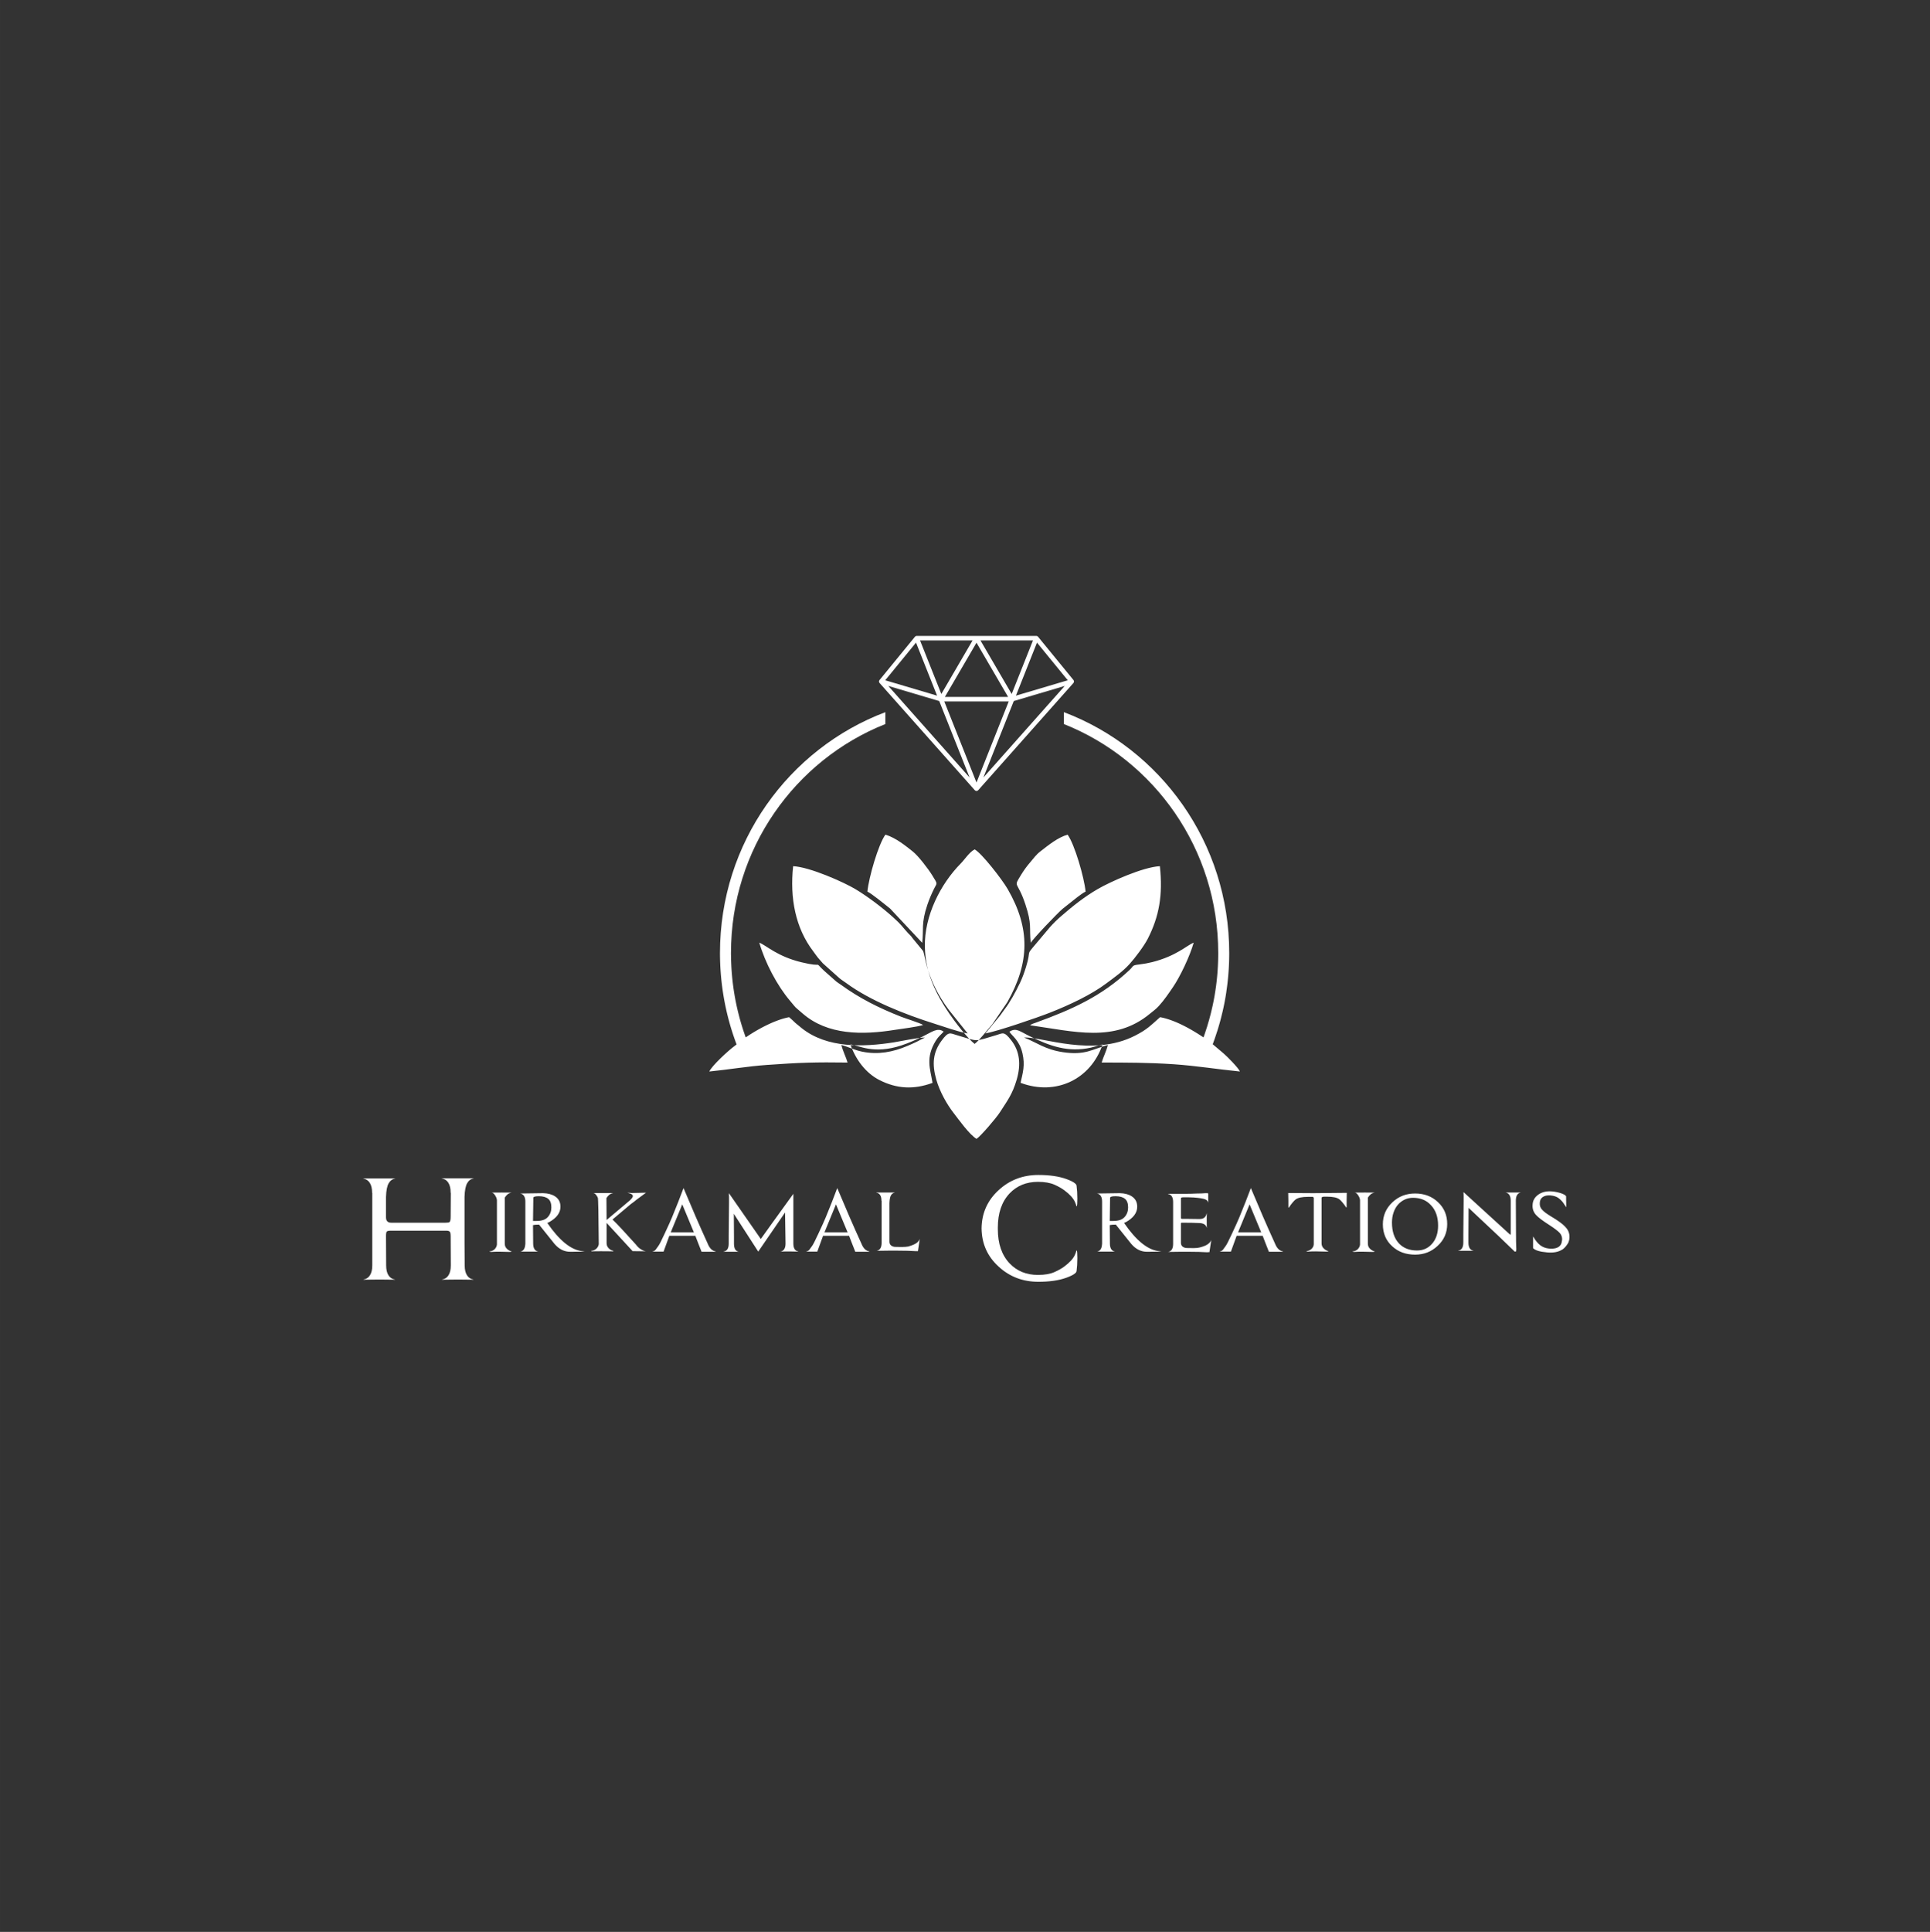 <?xml version="1.0" encoding="UTF-8"?>
<!DOCTYPE svg PUBLIC "-//W3C//DTD SVG 1.1//EN" "http://www.w3.org/Graphics/SVG/1.1/DTD/svg11.dtd">
<!-- Creator: CorelDRAW 2019 (64-Bit Evaluation Version) -->
<svg xmlns="http://www.w3.org/2000/svg" xml:space="preserve" width="120mm" height="120.091mm" version="1.1" style="shape-rendering:geometricPrecision; text-rendering:geometricPrecision; image-rendering:optimizeQuality; fill-rule:evenodd; clip-rule:evenodd"
viewBox="0 0 12000 12009.12"
 xmlns:xlink="http://www.w3.org/1999/xlink">
 <rect x="0" y="0" width="12000" height="12009.12" fill="#333333" stroke="none"/>
 <defs>
  <style type="text/css">
   <![CDATA[
    .fil0 {fill:#FFFFFF}
   ]]>
  </style>
 </defs>
 <g id="Layer_x0020_1">
  <path class="fil0" d="M6059.81 6489.09c34.16,-26.57 79.17,-88.19 109.84,-121.95l93.66 -137.75c139.54,-247.09 143.06,-458.21 2.18,-702.55 -34.53,-59.88 -161.91,-223.86 -205.68,-246.88 -33.32,17.52 -62.6,63.92 -85.01,86.47 -127.05,127.89 -228.17,327.33 -224.31,519.12 3.32,164.91 70.31,294.88 151.24,414.06 34.35,50.58 113.35,154.68 158.08,189.48zm1565.48 -325.82c-0.86,5.8 -1.75,11.59 -2.68,17.37l-1.46 8.94 -0.22 1.35 -1.28 7.58 -0.22 1.24 -1.15 6.58 -0.33 1.84c-1.01,5.69 -2.05,11.36 -3.12,17.03l-1.71 8.86 -0.01 0.09 -1.74 8.75c-1.15,5.7 -2.31,11.39 -3.52,17.07l-0.32 1.49 -1.69 7.82 -0.01 0.04 -1.68 7.62 -0.26 1.16 -1.99 8.75c-3.35,14.57 -6.91,29.07 -10.66,43.49l-2.28 8.64c-1.46,5.5 -2.95,10.99 -4.47,16.47l-0.46 1.65 -1.93 6.88 -0.23 0.81 -1.96 6.85 -0.5 1.71c-1.58,5.44 -3.18,10.88 -4.82,16.29l-0.23 0.78 -0.59 1.96 -2.01 6.54 -2.4 7.72 -0.55 1.75c-5.23,16.6 -10.71,33.07 -16.46,49.43l-0.05 0.14c-1.94,5.54 -3.93,11.06 -5.93,16.57l-3.04 8.3 -0.49 1.33 -2.6 6.94 67.92 57.54c20.7,17.69 91.11,88.24 101.19,111.98 -137.99,-13.63 -271.18,-35.64 -412.44,-45.2 -153.23,-10.36 -293.97,-10.36 -447.2,-10.57 9.29,-33.12 28.99,-69.42 38.47,-109.18 -97.5,26.57 -140.95,66.01 -280.74,44.61 -110.63,-16.93 -159.91,-59.07 -239.92,-90.8 112.77,-6.02 425.41,124 690.71,-12.14 76.25,-39.13 94.05,-61.23 154.88,-114.42l5.15 0.99 3.52 0.72 1.65 0.35 2.7 0.59 2.48 0.56 1.89 0.44 3.31 0.79 1.06 0.26 4.16 1.05 0.23 0.06 4.39 1.16 0.61 0.16 3.79 1.05 1.44 0.41 2.97 0.86 2.28 0.67 0.74 0.22 4.52 1.38 4.67 1.48 0.59 0.19 0.46 0.15 4.43 1.45 0.39 0.13 4.05 1.38 1.22 0.42 3.21 1.13 2.07 0.74 0.23 0.08c3.44,1.23 6.89,2.51 10.33,3.82l0.69 0.26 4.44 1.72 0.15 0.06 4.28 1.69 1 0.4 0.65 0.27 4.61 1.88 0.01 0 2.6 1.08 2.67 1.12 0.15 0.06 5.12 2.19 0.91 0.39 4.34 1.91 0.08 0.03 5.17 2.31 3.64 1.65 1.6 0.74c3.43,1.57 6.84,3.18 10.24,4.81l0.2 0.09 1.13 0.54 4.07 1.97 0.29 0.14 4.36 2.14 0.53 0.26 3.82 1.9 1.35 0.68 2.98 1.51 2.16 1.11 5.13 2.65 1.33 0.69 3.78 1.98 0.51 0.27 4.28 2.27 0.3 0.16 3.95 2.13 1.11 0.6 3.13 1.71 1.9 1.05 2.32 1.28 2.7 1.49 1.51 0.85 3.47 1.95 0.71 0.4 4.16 2.36 0.08 0.05 4.06 2.33 0.87 0.5 3.25 1.89 1.64 0.96 2.46 1.44 2.4 1.41 1.67 1 3.15 1.87 0.9 0.54 3.89 2.34 0.13 0.08 3.99 2.43 0.63 0.38 3.34 2.05 1.38 0.84 2.56 1.59 2.11 1.3 1.81 1.13 2.82 1.77 1.06 0.67 3.53 2.23 0.32 0.2 3.82 2.44 3.79 2.43 1.12 0.71 2.64 1.71 1.81 1.18 1.91 1.25 2.5 1.63 1.19 0.78 3.17 2.09 0.49 0.32 3.62 2.41 0.2 0.13 3.38 2.26 5.48 -15.38 2.68 -7.72c19.48,-56.6 35.77,-114.7 48.63,-174.1l0.1 -0.49c2.31,-10.69 4.51,-21.42 6.6,-32.2l0.06 -0.29 1.53 -8.03 1.46 -7.82 0.06 -0.37 1.48 -8.22 0.4 -2.26 1.03 -5.96 0.84 -4.93 0.55 -3.32 1.24 -7.59 0.1 -0.67 1.3 -8.27c1.28,-8.28 2.49,-16.58 3.64,-24.91l1.13 -8.33 0.23 -1.72 0.85 -6.62 0.17 -1.36 0.68 -5.44 0.19 -1.56 0.85 -7.13 0.14 -1.25 0.94 -8.38 0.62 -5.72 0.29 -2.68 0.43 -4.16 0.42 -4.26 0.67 -6.88 0.14 -1.55 0.77 -8.44 0.55 -6.48 0.17 -1.97 0.32 -3.9 0.12 -1.57 0.59 -7.74 0.14 -1.89 0.13 -1.85 0.59 -8.49 0.06 -0.88 0.12 -1.96 0.54 -8.82 0.07 -1.19 0.4 -7.22 0.28 -5.49 0.4 -8.54 0.03 -0.59 0.32 -7.97 0.13 -3.35 0.18 -5.22 0.19 -6.11 0.07 -2.47 0.21 -8.59 0.01 -0.29 0.03 -1.95c0.13,-6.66 0.23,-13.34 0.29,-20.04l0.01 -1.34 0.04 -10.86c0,-646.73 -397.78,-1199.67 -959.85,-1423.15l0 -73.88c600.63,226.95 1028.26,811.54 1028.26,1497.03l-0.03 9.36 -0.01 2 -0.07 7.34 -0.05 4.01 -0.08 5.32 -0.11 6.01 -0.03 1.11c-0.15,6.94 -0.33,13.88 -0.57,20.8l-0.03 0.68 -0.32 8.6 -0.11 2.67 -0.05 1.04 -0.39 8.75 -0.06 1.45 -0.23 4.61 -0.35 6.62 -0.15 2.61 -0.51 8.6 -0.04 0.63 -0.61 9.21 -0.09 1.34 -0.56 7.85 -0.25 3.32 -0.46 5.86 -0.09 1.04 -0.52 6.42 -0.14 1.71 -0.64 7.23 -0.17 1.92 -0.86 9.13 0 0.05 -0.91 9.07 -0.21 2 -0.75 7.11 -0.43 3.95 -0.58 5.14 -0.23 1.99 -0.84 7.09 -0.95 7.82 -0.16 1.24 -1.16 9.04 -0.09 0.7 -1.12 8.33 -0.36 2.64 -0.9 6.37 -0.66 4.56 -0.66 4.43 -0.09 0.58zm-3080.2 -227.15c0.05,6.69 0.16,13.37 0.29,20.04l0.03 1.95 0.01 0.29 0.21 8.59 0.07 2.47 0.19 6.11 0.18 5.22 0.13 3.35 0.32 7.97 0.03 0.58 0.4 8.54 0.29 5.65 0.15 2.88 0.28 4.91 0.04 0.62 0.51 8.37 0.14 2.26 0.06 0.87c0.44,6.61 0.92,13.21 1.44,19.8l0.13 1.75 0.32 3.89 0.13 1.57 0.59 6.88 0.76 8.44 0.15 1.56 0.94 9.63 0.15 1.51 0.43 4.14 0.74 6.97 0.16 1.43 0.95 8.39 0.14 1.26 0.85 7.11 0.48 3.96 0.22 1.75 1.19 9.29 0.22 1.71 1.13 8.33 0.13 0.97 1.04 7.34 0.08 0.52 0.87 5.98 0.26 1.81 0.95 6.3 0.31 1.98 1.3 8.28 0.11 0.68 0.04 0.27 1.65 10.02 0.25 1.47 1.7 9.9 0.03 0.21 1.86 10.39 0.07 0.39 1.45 7.81 0.57 3.03 0.99 5.15 0.35 1.75 1.26 6.41 1.64 8.16 0.02 0.11 1.67 8.02 0.58 2.73 1.16 5.39 1.16 5.33 0.61 2.77 1.78 7.93 0.04 0.16 1.86 8.07 0.57 2.43 1.34 5.62 0.15 0.63 1.64 6.79 0.49 1.98c2.52,10.25 5.14,20.45 7.86,30.62l1.95 7.25 0.2 0.71 2.2 7.93 1.81 6.44 0.64 2.23 2.06 7.15 2.02 6.92 0.29 0.97 2.36 7.86 0.47 1.57 1.93 6.28 0.31 1 1.86 5.96 0.27 0.87 2.08 6.58 0.4 1.23 2.52 7.79 5.12 15.42 0.04 0.11 2.13 6.26 0.51 1.48 2.68 7.72 0.35 1.01 2.37 6.69 1.24 3.48 1.52 4.2 3.03 -2.1 0.15 -0.1 3.24 -2.21 0.08 -0.06 3.22 -2.18 0.31 -0.21 3.06 -2.05 0.54 -0.36 2.88 -1.91 0.8 -0.53 2.69 -1.76 1.04 -0.69 2.5 -1.62 1.31 -0.85 2.28 -1.47 1.58 -1.01 2.07 -1.32 1.86 -1.17 1.84 -1.17 2.14 -1.34 1.62 -1.01 2.42 -1.51 1.38 -0.85 2.72 -1.67 1.13 -0.69 3.02 -1.84 0.87 -0.53 3.33 -2.01 0.61 -0.36 3.64 -2.17 0.34 -0.21 3.96 -2.33 0.07 -0.04 4.06 -2.38 0.21 -0.12 3.9 -2.25 0.49 -0.28 3.65 -2.09 0.78 -0.45 3.39 -1.91 1.08 -0.61 3.13 -1.75 1.38 -0.77 2.86 -1.58 1.68 -0.92 2.6 -1.42 1.98 -1.08 2.32 -1.25 2.29 -1.23 2.04 -1.09 2.61 -1.38 1.74 -0.92 0.67 -0.35 3.72 -1.94 3.24 -1.68 1.16 -0.6 1.09 -0.55 3.34 -1.7 3.88 -1.96 0.56 -0.28 4.21 -2.09 0.26 -0.13 4.48 -2.19 0.05 -0.02 4.45 -2.15 0.36 -0.17 4.16 -1.98 0.66 -0.31 3.86 -1.81 0.98 -0.45 3.56 -1.64 1.29 -0.59 0.44 -0.2 4.43 -2 2.94 -1.31 1.93 -0.85 2.63 -1.15 2.24 -0.97 2.33 -1 2.56 -1.09 2.01 -0.84 2.87 -1.2 1.7 -0.7 3.19 -1.3 1.38 -0.56 3.5 -1.4 1.08 -0.42 3.81 -1.49 0.76 -0.3 4.12 -1.57 0.44 -0.17 4.43 -1.64 0.13 -0.05 4.55 -1.66 0.19 -0.06 4.36 -1.54 0.49 -0.17 4.04 -1.39 0.8 -0.27 3.73 -1.24 1.11 -0.37 1.42 -0.45 3.35 -1.08 0.04 -0.01 3.08 -0.96 1.72 -0.53 2.76 -0.83 0.56 -0.16 3.4 -1 0.5 -0.14 2.32 -0.66 2.13 -0.59 2.6 -0.71 1.82 -0.48 2.89 -0.75 1.51 -0.38 3.18 -0.78 1.19 -0.29 3.46 -0.81 0.89 -0.2 3.74 -0.82 0.59 -0.13 4 -0.82 0.29 -0.06 4.27 -0.82c13.95,12.37 26.24,23.14 39.08,35.96l40.77 33.5c157.29,124.2 381.6,116.95 571.98,86.81 41.28,-6.54 160.55,-32.05 193.49,-29.46 -9.51,3.03 -39.38,19.78 -52.41,26.09 -19.31,9.35 -37.54,17.13 -57.18,25.54 -89.1,38.16 -182.28,56.09 -279.93,36.23 -50.88,-10.34 -85.42,-29.43 -130.87,-41.91 9.45,39.74 29.24,76.08 38.46,109.19 -197,-2.97 -298.7,0.23 -501.91,14.87 -121.47,8.76 -238.64,29.03 -357.74,40.91 14.8,-34.71 116.24,-128.58 155.31,-157.34l14.21 -11.09 -3.01 -8.04 -0.09 -0.25 -3.06 -8.31 -0.55 -1.51 -2.46 -6.82 -1.18 -3.29 -1.79 -5.06 -0.66 -1.9 -1.94 -5.56 -0.32 -0.91 -2.36 -6.87 -0.52 -1.53 -2.83 -8.42 -0.09 -0.25 -2.7 -8.18 -0.67 -2.05 -2.07 -6.41 -1.23 -3.85 -0.37 -1.18 -2.32 -7.37 -0.55 -1.74 -0.88 -2.84 -2.29 -7.48 -0.31 -1.04 -2.56 -8.54 -0.24 -0.78 -2.28 -7.78 -0.75 -2.6 -0.19 -0.66 -2.35 -8.25 -0.43 -1.49 -1.17 -4.18 -1.73 -6.26 -0.64 -2.35 -2.19 -8.12 -0.14 -0.52 -2.28 -8.66 -1.52 -5.89 -0.72 -2.79 -0.8 -3.16 -0.33 -1.33 -1.78 -7.15 -0.52 -2.07 -0.9 -3.7 -1.65 -6.88 -0.44 -1.85 -2.05 -8.75 -1.99 -8.77 -0.42 -1.87 -0.26 -1.2 -1.93 -8.75 -0.16 -0.71 -1.09 -5.07 -0.43 -2.05 -1.36 -6.5 -0.06 -0.27 -1.54 -7.51 -0.27 -1.34 -1.76 -8.86 -0.1 -0.53 -1.61 -8.34 -0.46 -2.43 -1.2 -6.47 -0.79 -4.32 -0.82 -4.59 -0.35 -2 -1.15 -6.59 -0.06 -0.34 -1.38 -8.14 -0.14 -0.81 -1.46 -8.96 -0.18 -1.09 -1.24 -7.89 -0.46 -3 -0.17 -1.13 -1.28 -8.59 -0.18 -1.2 -0.59 -4.09 -0.97 -6.84 -0.3 -2.19 -1.18 -8.78 -0.04 -0.27 -1.16 -9.06 -0.21 -1.65 -0.91 -7.43 -0.13 -1.12 -0.9 -7.73 -0.06 -0.49 -0.84 -7.54 -0.15 -1.32 -0.79 -7.47 -0.17 -1.66 -0.92 -9.14 -0.03 -0.27 -0.83 -8.88 -0.2 -2.22 -0.61 -6.95 -0.07 -0.84 -0.6 -7.22 -0.09 -1.12 -0.48 -6.13 -0.23 -3.07 -0.58 -8.1 -0.08 -1.12 -0.61 -9.22 -0.05 -0.84 -0.5 -8.41 -0.16 -2.8 -0.34 -6.45 -0.24 -4.78 -0.09 -1.96c-0.32,-6.73 -0.6,-13.48 -0.83,-20.23l-0.01 -0.32 -0.02 -0.56 -0.29 -9.32 -0.04 -1.41 -0.2 -7.91 -0.02 -0.9 -0.11 -5.58 -0.11 -6.43 -0.03 -1.81 -0.05 -3.97 -0.07 -7.38 -0.01 -1.98 -0.03 -9.38c0,-685.49 427.63,-1270.08 1028.26,-1497.03l0 73.88c-562.07,223.48 -959.85,776.42 -959.85,1423.15l0.04 10.86 0.01 1.34zm3080.2 227.15c-0.87,5.8 -1.75,11.59 -2.68,17.37zm-4.66 27.53c-1.01,5.68 -2.05,11.37 -3.12,17.03zm-62.53 232.76c-1.94,5.54 -3.93,11.06 -5.93,16.57zm-1431.79 0.54c75.96,-13.48 322.64,-98.05 401.57,-129.14 124.26,-48.96 257.31,-111.74 351.05,-182.13 51.65,-38.78 100.75,-72.47 144.24,-120.38 34.12,-37.58 90.47,-112.71 112.73,-156.1 71.59,-139.5 94.89,-273.03 75.7,-452.01 -105.12,5.13 -310.66,98.17 -385.81,141.9 -87.04,50.66 -154.69,105.47 -228.14,168.84 -24.06,20.76 -47.57,43.76 -68.83,67.43l-90.76 107.81c-63.55,75.32 -23.34,25.89 -58.55,139.92 -10.68,34.59 -22.61,68.3 -37.4,98.97 -29.52,61.18 -61.51,119.99 -97.5,166.99 -9.75,12.74 -17.22,23.44 -27.83,38.34l-90.47 109.56zm-109.56 0l-116.53 -145.54c-141.6,-188.99 -146.15,-337.35 -161.28,-367.75l-59.77 -72.45c-6.57,-7.48 -8.4,-11.54 -14.43,-18.9 -6.26,-7.64 -9.52,-9.12 -16.35,-16.48 -41.95,-45.1 -37.23,-48.94 -98.63,-103.98 -65.99,-59.16 -156,-126.85 -229.82,-171.25 -73.17,-44.01 -284.85,-138.36 -388.45,-143.4 -21.29,197.55 14.09,384.74 125.66,530.11 8.84,11.52 18.58,26.67 28.14,38.16 10.99,13.2 20.35,23.6 30.73,35.45l104.7 93.66c14.68,12 26.09,18.3 41.08,29.32 148.96,109.56 363.78,194.13 549.16,252.72 58.01,18.34 148.41,50.65 205.79,60.33zm54.79 655.2c23.96,-14.51 122.24,-128.71 145.5,-165.2 45.1,-70.77 76.93,-109.5 104.13,-202.01 28.06,-95.39 19.34,-177.41 -34.04,-245.77 -45.24,-57.95 -50.93,-43.9 -94.44,-31.28 -139.45,40.44 -101.65,41.99 -245.53,-0.97 -40.69,-12.15 -49.52,-24.1 -92.74,34.92 -53.01,72.4 -60.98,143.62 -32.48,243.51 21.18,74.25 66.7,153.63 105.8,204 34.77,44.79 98.82,135.56 143.8,162.8zm-331.71 -707.9c-21.88,-13.47 -106.54,-39.09 -137.5,-51.33 -139.43,-55.11 -258.56,-114.73 -375,-199.44 -11.62,-8.46 -17.73,-11.15 -26.91,-18.65l-76.76 -67.88c-69.99,-65.22 9.06,-15.78 -141.54,-52.63 -149.3,-36.53 -216.42,-103.54 -261.09,-122.14 35.34,123.01 110.23,266.53 190.93,361.56 46.81,55.13 18.02,26.49 78.32,78.96 155.54,135.38 371.64,134.35 573.91,101.89 45.31,-7.27 138.8,-18.07 175.64,-30.34zm664.49 1.89c273.07,37.73 525.14,111.02 745.68,-72.04 22.06,-18.32 35.5,-26.58 55.25,-48.17 33.12,-36.21 59.54,-75.89 86.99,-115.76 44.62,-64.8 105.99,-193.69 129.76,-277.96 -44.93,18.83 -107.44,82.91 -257.73,121.29 -24.43,6.23 -53.42,11.47 -80.02,14.58 -48.64,5.69 -33.52,8.2 -61.16,34.24 -174.37,164.36 -358.71,246.04 -582.08,327.28 -13.7,4.98 -25.95,7.76 -36.69,16.54zm-1011.06 -830.89c24.31,10.59 113.18,83.01 141.4,105.66l199.56 212.78c9.94,-83.79 -8.06,-119 31.81,-236.67 11.7,-34.5 23.82,-62.91 38.73,-93.77 22.04,-45.65 28.43,-29.14 -8.9,-89.91 -24.14,-39.29 -85.98,-120.25 -120.92,-147.75 -40.71,-32.06 -104.68,-85.33 -169.72,-104.39 -43.84,59.79 -103.67,266.62 -111.96,354.05zm1015.4 318.44c14.43,-26.11 165.51,-183.38 197.48,-210.94l92.37 -73.11c16.02,-10.78 34.45,-27.1 51.31,-34.36 -8.2,-86.36 -68.28,-294.51 -111.96,-354.08 -61.2,17.93 -117.3,63.82 -167.37,102.57 -30.47,23.58 -39.77,40.08 -64.17,68.15 -21.84,25.12 -40.26,50.5 -57.54,78.87 -50.9,83.59 -24.17,30.72 26.51,183.51 42.16,127.09 23.06,140.41 33.37,239.39zm446.6 631.71c-17.46,1.47 -51.65,15.18 -72.83,19.78 -141.99,30.84 -252.56,-9.33 -376.91,-69.52 -67.31,-32.58 -86.82,-56.36 -129.46,-29.67 14.51,25.44 62.76,52.21 81.4,135.38 16.37,72.98 2.87,116.62 -12.05,182.34 220.08,83.14 437.58,-22.68 509.85,-238.31zm-1057.05 238.71c-14.99,-88.94 -44.2,-156.67 19.96,-261.56 17.33,-28.31 31.44,-36.69 49.24,-57.05 -39.3,-27.51 -73.07,2.61 -129.86,30.15 -41.66,20.2 -83.44,39.18 -130.95,55.04 -177.09,59.14 -269.12,-1.07 -318.82,-5.34 31.44,92.43 94.84,178.25 181.01,221.72 105.74,53.35 211,60.63 329.42,17.04zm248.66 -2750l-194.05 332.7 -132.19 -332.7 326.24 0zm-3103.02 3973.61l-86.35 -0.99 -16.87 0c-26.47,0 -57.24,0.33 -92.31,0.99l0 -0.99c17.21,-2.65 30.6,-11.41 40.2,-26.3 9.59,-14.89 14.39,-35.57 14.39,-62.03l-0.99 -180.64c0,-13.9 -1.66,-23.16 -4.96,-27.79 -3.31,-4.63 -10.92,-6.95 -22.83,-6.95l-342.42 0c-14.55,0 -23.49,1.82 -26.8,5.46 -3.3,3.64 -4.96,12.74 -4.96,27.29l0.99 182.63c0,26.46 4.8,47.14 14.4,62.03 9.59,14.89 22.99,23.65 40.19,26.3l0 0.99 -86.35 -0.99 -16.87 0c-26.47,0 -57.23,0.33 -92.3,0.99l0 -0.99c17.2,-2.65 30.6,-11.41 40.19,-26.3 9.6,-14.89 14.4,-35.57 14.4,-62.03l0 -449.61 -1 0 0 -0.99c0,-26.47 -4.79,-47.15 -14.39,-62.04 -9.59,-14.88 -22.99,-23.65 -40.19,-26.3l0 -0.99 197.51 0 0 0.99c-17.21,2.65 -30.61,12.41 -40.2,29.28 -9.6,16.87 -15.05,45.16 -16.38,84.86l0 126.05c0,22.5 10.92,33.75 32.75,33.75l337.46 0c13.23,0 21.5,-1.33 24.81,-3.97 4.63,-4.64 6.95,-15.22 6.95,-31.76l0.99 -149.87 -0.99 0 0 -1c0,-26.46 -4.8,-47.14 -14.39,-62.03 -9.6,-14.89 -23,-23.65 -40.2,-26.3l0 -0.99 197.51 0 0 0.99c-17.2,2.65 -30.6,12.41 -40.2,29.28 -9.59,16.87 -15.05,45.16 -16.37,84.86l0 284.85 0.99 140.94c0,26.46 4.8,47.14 14.39,62.03 9.59,14.89 22.99,23.65 40.2,26.3l0 0.99zm237.21 -540.92c-9.93,1.33 -18.2,4.64 -24.82,9.93 -6.61,5.29 -12.57,12.24 -17.86,20.84l0 284.85c0,10.59 2.64,19.52 7.94,26.8 8.6,11.25 19.85,18.86 33.74,22.83l1 0.99c-1.33,1.32 -5.96,1.98 -13.9,1.98 -48.96,-1.98 -86.68,-1.98 -113.14,0 -5.96,0 -9.93,-0.99 -11.92,-2.97 13.24,-0.66 24.16,-5.13 32.76,-13.4 8.6,-8.27 13.56,-18.03 14.89,-29.28l0 -274.93c0,-6.61 -1.66,-13.23 -4.97,-19.85 -3.31,-7.27 -7.44,-13.73 -12.4,-19.35 -4.97,-5.62 -10.43,-8.44 -16.38,-8.44 1.99,-0.66 23.16,-0.99 63.52,-0.99 40.36,0 60.87,0.33 61.54,0.99zm54.58 366.24c17.21,-3.31 27.13,-16.54 29.78,-39.7l0 -2.98c0.66,-0.66 0.99,-3.31 0.99,-7.94l0 -260.04c0,-29.77 -10.59,-46.64 -31.76,-50.61l141.93 -1.99c30.44,0.66 55.25,7.28 74.44,19.85 22.5,14.56 33.74,36.06 33.74,64.51 0,37.72 -23.82,69.81 -71.46,96.28 -5.29,1.32 -8.6,2.98 -9.92,4.96 73.44,107.19 144.57,165.42 213.39,174.68l19.85 2.98 -91.31 0.99c-37.06,0 -69.48,-16.21 -97.27,-48.63 -39.7,-50.29 -71.79,-90.32 -96.27,-120.09 -16.54,0 -29.12,0.99 -37.72,2.97l0.99 114.14c0,29.78 10.59,46.65 31.76,50.62l-111.16 0zm192.55 -274.93c0,-24.48 -6.29,-42.01 -18.86,-52.6 -13.23,-11.25 -33.08,-16.87 -59.55,-16.87 -21.83,0 -33.08,3.31 -33.74,9.92l0 5.96 -1.99 137.96 22.83 0c31.76,0 54.92,-8.11 69.48,-24.32 14.55,-16.21 21.83,-36.23 21.83,-60.05zm343.41 96.28l0 125.05c0,10.59 2.64,19.52 7.94,26.8 8.6,11.91 19.85,19.19 33.74,21.84l1 0.99c-1.33,2.65 -5.96,3.31 -13.9,1.98 -48.96,-0.66 -86.68,-0.66 -113.15,0 -5.95,1.33 -9.92,0.34 -11.91,-2.97 13.24,-0.66 24.16,-5.13 32.76,-13.4 8.6,-8.27 13.56,-17.7 14.89,-28.29 -1.33,-186.59 -3.31,-282.86 -5.96,-288.82 -3.31,-7.28 -7.44,-13.73 -12.41,-19.35 -4.96,-5.63 -10.42,-8.44 -16.37,-8.44 1.98,-0.66 23.16,-0.99 63.52,-0.99 40.36,0 60.87,0.33 61.53,0.99 -9.92,1.32 -18.19,4.63 -24.81,9.93 -6.62,5.29 -12.57,12.24 -17.86,20.84l0.99 135.97c25.8,-21.83 50.78,-42.84 74.93,-63.02 24.15,-20.18 47.48,-39.87 69.97,-59.06 8.61,-7.94 14.07,-14.39 16.38,-19.35 2.32,-4.96 2.48,-9.26 0.5,-12.9 -1.99,-3.64 -5.96,-6.62 -11.91,-8.94 -5.96,-2.31 -12.91,-4.46 -20.85,-6.45l27.79 1.99 88.34 -1.99 -64.52 47.64 1 0c-3.31,2.65 -7.61,5.96 -12.91,9.93 -5.29,3.97 -11.57,8.6 -18.85,13.89 -13.24,11.25 -50.95,43.01 -113.15,95.29 13.9,13.23 32.92,32.75 57.07,58.55 24.15,25.81 53.43,57.9 87.84,96.28 9.92,13.23 20.51,23.32 31.76,30.27 11.25,6.95 21.5,11.08 30.77,12.4l-82.38 -0.99 -161.78 -175.67zm354.32 178.65l-68.48 0 0 -0.99c8.6,-1.33 15.38,-5.46 20.35,-12.41 4.96,-6.95 10.09,-14.06 15.38,-21.34 5.96,-7.28 18.86,-32.42 38.71,-75.43 10.59,-22.5 19.68,-42.18 27.29,-59.05 7.61,-16.88 14.06,-31.6 19.36,-44.17 27.79,-67.49 51.61,-128.03 71.46,-181.63 25.14,60.21 50.12,118.94 74.93,176.17 24.81,57.24 49.79,113.31 74.94,168.23 5.95,15.22 13.23,26.97 21.83,35.24 8.6,8.27 17.87,13.06 27.79,14.39l0 1.98 -87.34 0c-8.6,-21.17 -16.04,-40.03 -22.33,-56.57 -6.29,-16.54 -11.75,-30.77 -16.38,-42.68l-161.78 0 -35.73 98.26zm186.6 -124.06c-0.67,-1.33 -6.79,-16.05 -18.37,-44.17 -11.58,-28.12 -28.94,-69.97 -52.1,-125.55l-71.46 173.69 143.91 0 -1.98 -3.97zm401.96 124.06c-13.89,-21.84 -64.51,-100.24 -151.85,-235.23l0.99 142.93 0 42.67c0,30.44 9.92,47.31 29.78,50.62l-94.29 0 0 -0.99c21.17,-3.31 31.76,-19.85 31.76,-49.63l0 -49.62 1.98 -208.43c0,-12.57 0,-23.32 0,-32.25 0,-8.94 -0.33,-16.38 -0.99,-22.34l0.99 0 197.51 283.86c12.57,-17.2 35.57,-49.29 68.98,-96.27 33.41,-46.98 77.91,-108.52 133.49,-184.61l0 308.67c0,29.78 10.26,46.32 30.77,49.63l0 0.99 -48.63 -0.99 -9.93 0c-7.28,0 -15.38,0 -24.31,0 -8.94,0 -18.37,0.33 -28.29,0.99 21.17,-3.97 31.76,-20.84 31.76,-50.62l-2.98 -192.54 -166.74 243.16zm367.23 0l-68.48 0 0 -0.99c8.6,-1.33 15.38,-5.46 20.34,-12.41 4.97,-6.95 10.09,-14.06 15.39,-21.34 5.95,-7.28 18.85,-32.42 38.7,-75.43 10.59,-22.5 19.69,-42.18 27.3,-59.05 7.61,-16.88 14.06,-31.6 19.35,-44.17 27.79,-67.49 51.61,-128.03 71.46,-181.63 25.15,60.21 50.12,118.94 74.94,176.17 24.81,57.24 49.79,113.31 74.93,168.23 5.96,15.22 13.23,26.97 21.84,35.24 8.6,8.27 17.86,13.06 27.79,14.39l0 1.98 -87.34 0c-8.61,-21.17 -16.05,-40.03 -22.34,-56.57 -6.28,-16.54 -11.74,-30.77 -16.37,-42.68l-161.78 0 -35.73 98.26zm186.59 -124.06c-0.66,-1.33 -6.78,-16.05 -18.36,-44.17 -11.58,-28.12 -28.95,-69.97 -52.11,-125.55l-71.46 173.69 143.92 0 -1.99 -3.97zm262.02 62.52c0,17.21 9.93,27.79 29.78,31.76 3.31,0.67 20.51,1 51.61,1 12.57,0 24.48,-1 35.73,-2.98 23.16,-6.62 40.03,-13.73 50.62,-21.34 10.58,-7.61 17.53,-16.38 20.84,-26.3l-10.92 73.44 -0.99 2.98 -15.88 0c-29.11,-1.98 -65.84,-2.98 -110.17,-2.98 -16.54,0 -35.56,0 -57.07,0 -21.5,0 -46.15,0.34 -73.94,1 21.17,-3.31 31.76,-20.18 31.76,-50.62l0 -260.04 -0.99 0c0,-30.44 -10.59,-47.31 -31.76,-50.62l0 -0.99 113.14 0 0 0.99c-9.92,1.99 -17.53,7.78 -22.82,17.37 -5.3,9.6 -8.28,25.64 -8.94,48.14l0 239.19zm1164.21 54.59c2.65,1.99 3.97,17.87 3.97,47.64 0,29.78 -1.65,56.91 -4.96,81.39 -0.66,1.98 -1.65,4.3 -2.98,6.95l-4.96 4.96c-9.92,9.26 -28.78,18.86 -56.57,28.78 -46.32,16.54 -103.88,24.81 -172.7,24.81 -96.6,0 -178.98,-31.43 -247.13,-94.28 -69.48,-62.86 -104.88,-141.93 -106.2,-237.21l0 -1c1.32,-94.62 36.72,-173.69 106.2,-237.21 68.15,-62.86 150.53,-94.28 247.13,-94.28 68.82,0 126.38,8.27 172.7,24.81 27.79,9.92 46.65,19.52 56.57,28.78l4.96 4.96c1.33,2.65 2.32,4.97 2.98,6.95 3.31,24.48 4.96,51.61 4.96,81.39 0,29.77 -1.32,45.65 -3.97,47.64l-1.98 0c-1.32,-7.94 -4.63,-17.54 -9.93,-28.79 -5.29,-11.24 -13.39,-22.82 -24.31,-34.73 -10.92,-11.91 -24.65,-23.99 -41.19,-36.23 -16.54,-12.24 -36.72,-23.65 -60.54,-34.24 -26.47,-11.91 -60.88,-17.87 -103.22,-17.87 -71.47,0 -130.02,23.82 -175.68,71.46 -48.96,51.61 -73.44,122.41 -73.44,212.4l0 4.96 0 1 0 4.96c0,89.99 24.48,160.79 73.44,212.4 45.66,47.64 104.21,71.46 175.68,71.46 42.34,0 76.75,-5.96 103.22,-17.87 23.82,-10.59 44,-22 60.54,-34.24 16.54,-12.24 30.27,-24.32 41.19,-36.23 10.92,-11.91 19.02,-23.49 24.31,-34.73 5.3,-11.25 8.61,-20.85 9.93,-28.79l1.98 0zm127.05 6.95c17.2,-3.31 27.12,-16.54 29.77,-39.7l0 -2.98c0.66,-0.66 0.99,-3.31 0.99,-7.94l0 -260.04c0,-29.77 -10.58,-46.64 -31.76,-50.61l141.93 -1.99c30.44,0.66 55.25,7.28 74.44,19.85 22.5,14.56 33.75,36.06 33.75,64.51 0,37.72 -23.82,69.81 -71.46,96.28 -5.3,1.32 -8.61,2.98 -9.93,4.96 73.45,107.19 144.58,165.42 213.39,174.68l19.85 2.98 -91.31 0.99c-37.05,0 -69.48,-16.21 -97.27,-48.63 -39.7,-50.29 -71.79,-90.32 -96.27,-120.09 -16.54,0 -29.11,0.99 -37.72,2.97l1 114.14c0,29.78 10.58,46.65 31.76,50.62l-111.16 0zm192.54 -274.93c0,-24.48 -6.28,-42.01 -18.86,-52.6 -13.23,-11.25 -33.08,-16.87 -59.55,-16.87 -21.83,0 -33.08,3.31 -33.74,9.92l0 5.96 -1.99 137.96 22.83 0c31.76,0 54.92,-8.11 69.48,-24.32 14.55,-16.21 21.83,-36.23 21.83,-60.05zm501.22 277.91c-1.99,0.66 -5.96,0.99 -11.91,0.99 -29.11,-1.99 -65.84,-2.98 -110.17,-2.98 -16.54,0 -35.56,0 -57.07,0 -21.5,0 -46.15,0.33 -73.94,0.99 21.17,-3.3 31.76,-20.18 31.76,-50.61l0 -259.05c0,-30.44 -10.59,-47.31 -31.76,-50.62l0 -0.99 103.22 0c14.56,0 28.29,-0.16 41.19,-0.5 12.9,-0.33 25.31,-0.82 37.22,-1.48l3.97 0c8.6,0 16.71,-0.17 24.31,-0.5 7.61,-0.33 15.06,-0.83 22.34,-1.49 11.91,-0.66 17.86,0.33 17.86,2.98l0 57.56c-1.32,-10.58 -8.1,-18.19 -20.34,-22.82 -12.25,-4.64 -35.9,-8.27 -70.97,-10.92 -7.94,-0.66 -17.37,-0.99 -28.29,-0.99 -10.91,0 -23.32,0 -37.21,0 -5.96,0 -9.93,0.99 -11.92,2.97 -0.66,0.67 -0.99,3.64 -0.99,8.94l0 116.12c0,3.97 2.65,5.96 7.94,5.96 4.63,0 15.72,0 33.25,0 17.54,0 41.85,0.33 72.95,0.99 15.22,0 26.3,-3.48 33.25,-10.42 6.95,-6.95 11.08,-15.06 12.41,-24.32l0.99 0c-0.66,14.56 -0.66,44.99 0,91.31 -3.97,-21.17 -20.84,-31.76 -50.62,-31.76 -11.91,-0.66 -26.63,-1.16 -44.17,-1.49 -17.53,-0.33 -37.88,-0.49 -61.04,-0.49 -3.3,0 -4.96,1.32 -4.96,3.97l0 121.08c0,17.21 9.93,27.79 29.78,31.76 3.31,0.66 20.51,0.99 51.61,0.99 13.89,0 25.8,-1.32 35.73,-3.97 23.16,-5.95 40.03,-12.9 50.62,-20.84 10.58,-7.94 17.53,-16.54 20.84,-25.8l-10.92 72.45 -0.99 3.97 -3.97 -0.99zm137.96 -2.98l-68.49 0 0 -0.99c8.61,-1.33 15.39,-5.46 20.35,-12.41 4.96,-6.95 10.09,-14.06 15.39,-21.34 5.95,-7.28 18.85,-32.42 38.7,-75.43 10.59,-22.5 19.69,-42.18 27.3,-59.05 7.61,-16.88 14.06,-31.6 19.35,-44.17 27.79,-67.49 51.61,-128.03 71.46,-181.63 25.15,60.21 50.12,118.94 74.94,176.17 24.81,57.24 49.79,113.31 74.93,168.23 5.96,15.22 13.23,26.97 21.84,35.24 8.6,8.27 17.86,13.06 27.79,14.39l0 1.98 -87.35 0c-8.6,-21.17 -16.04,-40.03 -22.33,-56.57 -6.28,-16.54 -11.74,-30.77 -16.37,-42.68l-161.78 0 -35.73 98.26zm186.59 -124.06c-0.66,-1.33 -6.78,-16.05 -18.36,-44.17 -11.58,-28.12 -28.95,-69.97 -52.11,-125.55l-71.46 173.69 143.91 0 -1.98 -3.97zm533.97 -241.18c-0.66,17.86 -0.99,34.24 -0.99,49.13 0,14.88 0,28.61 0,41.18l-2.98 0c-17.2,-25.14 -31.43,-42.01 -42.68,-50.61 -14.56,-10.59 -40.03,-15.88 -76.42,-15.88l-20.84 0c-6.62,0.66 -10.59,2.31 -11.91,4.96 -0.67,0.66 -1,2.31 -1,4.96l0 278.9c0,10.58 2.65,19.52 7.94,26.79 8.6,11.25 19.85,18.86 33.75,22.83l0.99 0.99c-1.32,1.33 -5.95,1.99 -13.89,1.99 -48.97,-1.99 -86.68,-1.99 -113.15,0 -5.29,0 -8.93,-0.99 -10.92,-2.98 12.57,-0.66 23.33,-5.13 32.26,-13.4 8.93,-8.27 13.73,-18.03 14.39,-29.28l0 -285.84c0,-3.97 -1.99,-6.95 -5.96,-8.93l-29.77 0c-36.39,0 -61.87,5.29 -76.42,15.88 -11.25,8.6 -25.48,25.47 -42.68,50.62l-2.98 0c0,-12.57 0,-26.3 0,-41.19 0,-14.89 -0.33,-31.27 -0.99,-49.13l155.82 0.99 208.43 -1.98zm173.69 -1c-9.93,1.33 -18.2,4.64 -24.82,9.93 -6.61,5.29 -12.57,12.24 -17.86,20.84l0 284.85c0,10.59 2.65,19.52 7.94,26.8 8.6,11.25 19.85,18.86 33.74,22.83l1 0.99c-1.33,1.32 -5.96,1.98 -13.9,1.98 -48.96,-1.98 -86.68,-1.98 -113.14,0 -5.96,0 -9.93,-0.99 -11.91,-2.97 13.23,-0.66 24.15,-5.13 32.75,-13.4 8.6,-8.27 13.56,-18.03 14.89,-29.28l0 -274.93c0,-6.61 -1.66,-13.23 -4.97,-19.85 -3.3,-7.27 -7.44,-13.73 -12.4,-19.35 -4.96,-5.62 -10.42,-8.44 -16.38,-8.44 1.99,-0.66 23.16,-0.99 63.52,-0.99 40.36,0 60.88,0.33 61.54,0.99zm450.6 194.54c0,54.25 -19.85,99.58 -59.55,135.97 -38.38,36.39 -85.03,54.59 -139.95,54.59 -57.56,0 -104.87,-17.21 -141.93,-51.61 -39.04,-35.07 -58.56,-80.73 -58.56,-136.97 0,-54.26 19.86,-99.91 59.56,-136.97 38.37,-36.39 85.35,-54.58 140.93,-54.58 56.91,0 104.22,17.86 141.93,53.59 38.38,35.73 57.57,81.06 57.57,135.98zm-56.58 9.92c0,-53.59 -14.88,-95.94 -44.66,-127.04 -27.79,-30.44 -64.84,-45.66 -111.16,-45.66 -19.19,0 -36.72,3.81 -52.6,11.42 -15.88,7.61 -29.61,18.03 -41.19,31.26 -11.58,13.24 -20.68,29.45 -27.3,48.64 -6.61,19.18 -9.92,40.03 -9.92,62.52 0,54.92 14.22,97.93 42.68,129.03 27.79,29.77 65.5,44.66 113.14,44.66 38.38,0 69.81,-14.22 94.29,-42.68 24.48,-28.45 36.72,-65.83 36.72,-112.15zm514.12 -205.45c-20.51,3.97 -30.77,20.84 -30.77,50.62l1 201.48c0,21.17 0.16,40.03 0.49,56.57 0.33,16.54 0.83,31.43 1.49,44.66 0,6.62 -1.32,11.25 -3.97,13.9l-5.95 0c-17.21,-17.2 -49.63,-48.47 -97.27,-93.79 -47.64,-45.33 -110.83,-104.71 -189.57,-178.16l-0.99 172.7 0 42.68c0,30.43 10.26,47.31 30.77,50.61l0 1 -94.29 0 0 -1c21.17,-3.3 31.76,-20.18 31.76,-50.61l0 -49.63 1.98 -208.43c0,-12.57 0,-23.32 0,-32.25 0,-8.93 -0.33,-16.38 -0.99,-22.33l0.99 0 283.86 259.04c3.31,3.31 5.63,4.96 6.95,4.96 1.32,0 1.98,-2.31 1.98,-6.94l0 -204.46c0,-29.78 -10.58,-46.65 -31.76,-50.62l94.29 0zm275.92 212.4c16.54,16.54 25.47,35.73 26.8,57.56 0.66,6.62 0.16,14.56 -1.49,23.82 -1.66,9.27 -5.13,17.87 -10.42,25.81 -5.3,8.6 -11.58,16.54 -18.86,23.82 -7.28,7.28 -13.56,11.91 -18.86,13.89 -23.16,13.24 -52.93,18.2 -89.32,14.89 -45.66,-3.97 -74.77,-12.9 -87.34,-26.8l0 -72.45c0.66,0.66 0.99,1.16 0.99,1.49 0,0.33 0.33,0.83 0.99,1.49 13.23,23.16 27.79,40.69 43.67,52.6 15.22,11.25 33.08,17.87 53.6,19.85 38.37,3.31 63.19,-5.62 74.43,-26.8 0,-1.32 1,-3.63 2.98,-6.94 1.33,-4.63 2.65,-11.58 3.97,-20.85 0.66,-16.54 -4.3,-30.76 -14.89,-42.67 -11.91,-12.58 -33.74,-29.12 -65.5,-49.63 -42.35,-27.13 -69.81,-47.97 -82.38,-62.53 -15.88,-17.86 -22.83,-39.04 -20.84,-63.52 1.32,-25.8 13.23,-46.65 35.73,-62.53 22.5,-15.88 50.62,-22.49 84.36,-19.85 22.5,1.99 43.67,6.62 63.52,13.9 17.87,7.28 26.14,13.89 24.81,19.85 0,1.32 0,7.44 0,18.36 0,10.92 0.34,25.97 1,45.16 2.64,5.29 -1.33,0 -11.91,-15.88 -8.6,-14.56 -20.18,-27.46 -34.74,-38.71 -12.57,-9.92 -30.11,-15.88 -52.6,-17.86 -19.19,-1.33 -34.74,1.98 -46.65,9.92 -11.91,7.94 -18.2,20.18 -18.86,36.72 -1.32,16.55 3.31,30.44 13.9,41.69 9.26,11.25 28.12,25.47 56.57,42.68 21.17,12.57 39.04,24.15 53.59,34.74 14.56,10.58 25.81,20.18 33.75,28.78zm-3441.38 -3311.4l-194.05 -332.7 326.25 0 -132.2 332.7zm13.05 43.87l316.66 -93.87 -505.49 569.09 188.83 -475.22zm-463.5 0l188.83 475.22 -505.49 -569.09 316.66 93.87zm432.01 2.55l-200.27 503.97 -200.25 -503.97 400.52 0zm-396.72 -28.33l196.45 -336.85 196.46 336.85 -392.91 0zm763.95 -103.31l-322.43 95.59 130.97 -329.62 191.46 234.03zm-943.54 -234.03l130.98 329.62 -322.42 -95.59 191.44 -234.03zm981.66 244.54l0.38 -1.99c0.09,-1.25 -0.08,-2.48 -0.34,-3.74l-0.1 -1.28 -0.12 -0.22c-0.42,-1.33 -1.15,-2.54 -1.97,-3.72l-0.66 -1.13 -220.08 -269.03 -2.87 -2.26 -1.76 -1.37c-1.95,-0.99 -4.08,-1.57 -6.33,-1.57l-743.53 0c-2.24,0 -4.37,0.58 -6.33,1.57l-1.74 1.37 -2.87 2.26 -220.11 269.06 -0.55 0.92c-0.88,1.22 -1.63,2.51 -2.06,3.9l-0.11 0.22 -0.12 1.28c-0.25,1.26 -0.42,2.49 -0.33,3.74l0.38 1.99c0.23,1.02 0.49,2 0.94,2.96l1.18 1.94 0.93 1.53 591.97 666.44 1.89 1.4 1.62 1.18c2.17,1.28 4.52,2.18 7.07,2.18 2.56,0 4.92,-0.9 7.09,-2.18l1.61 -1.18 1.91 -1.4 591.96 -666.44 0.93 -1.53 1.18 -1.94c0.45,-0.96 0.71,-1.94 0.94,-2.96z"/>
 </g>
</svg>
